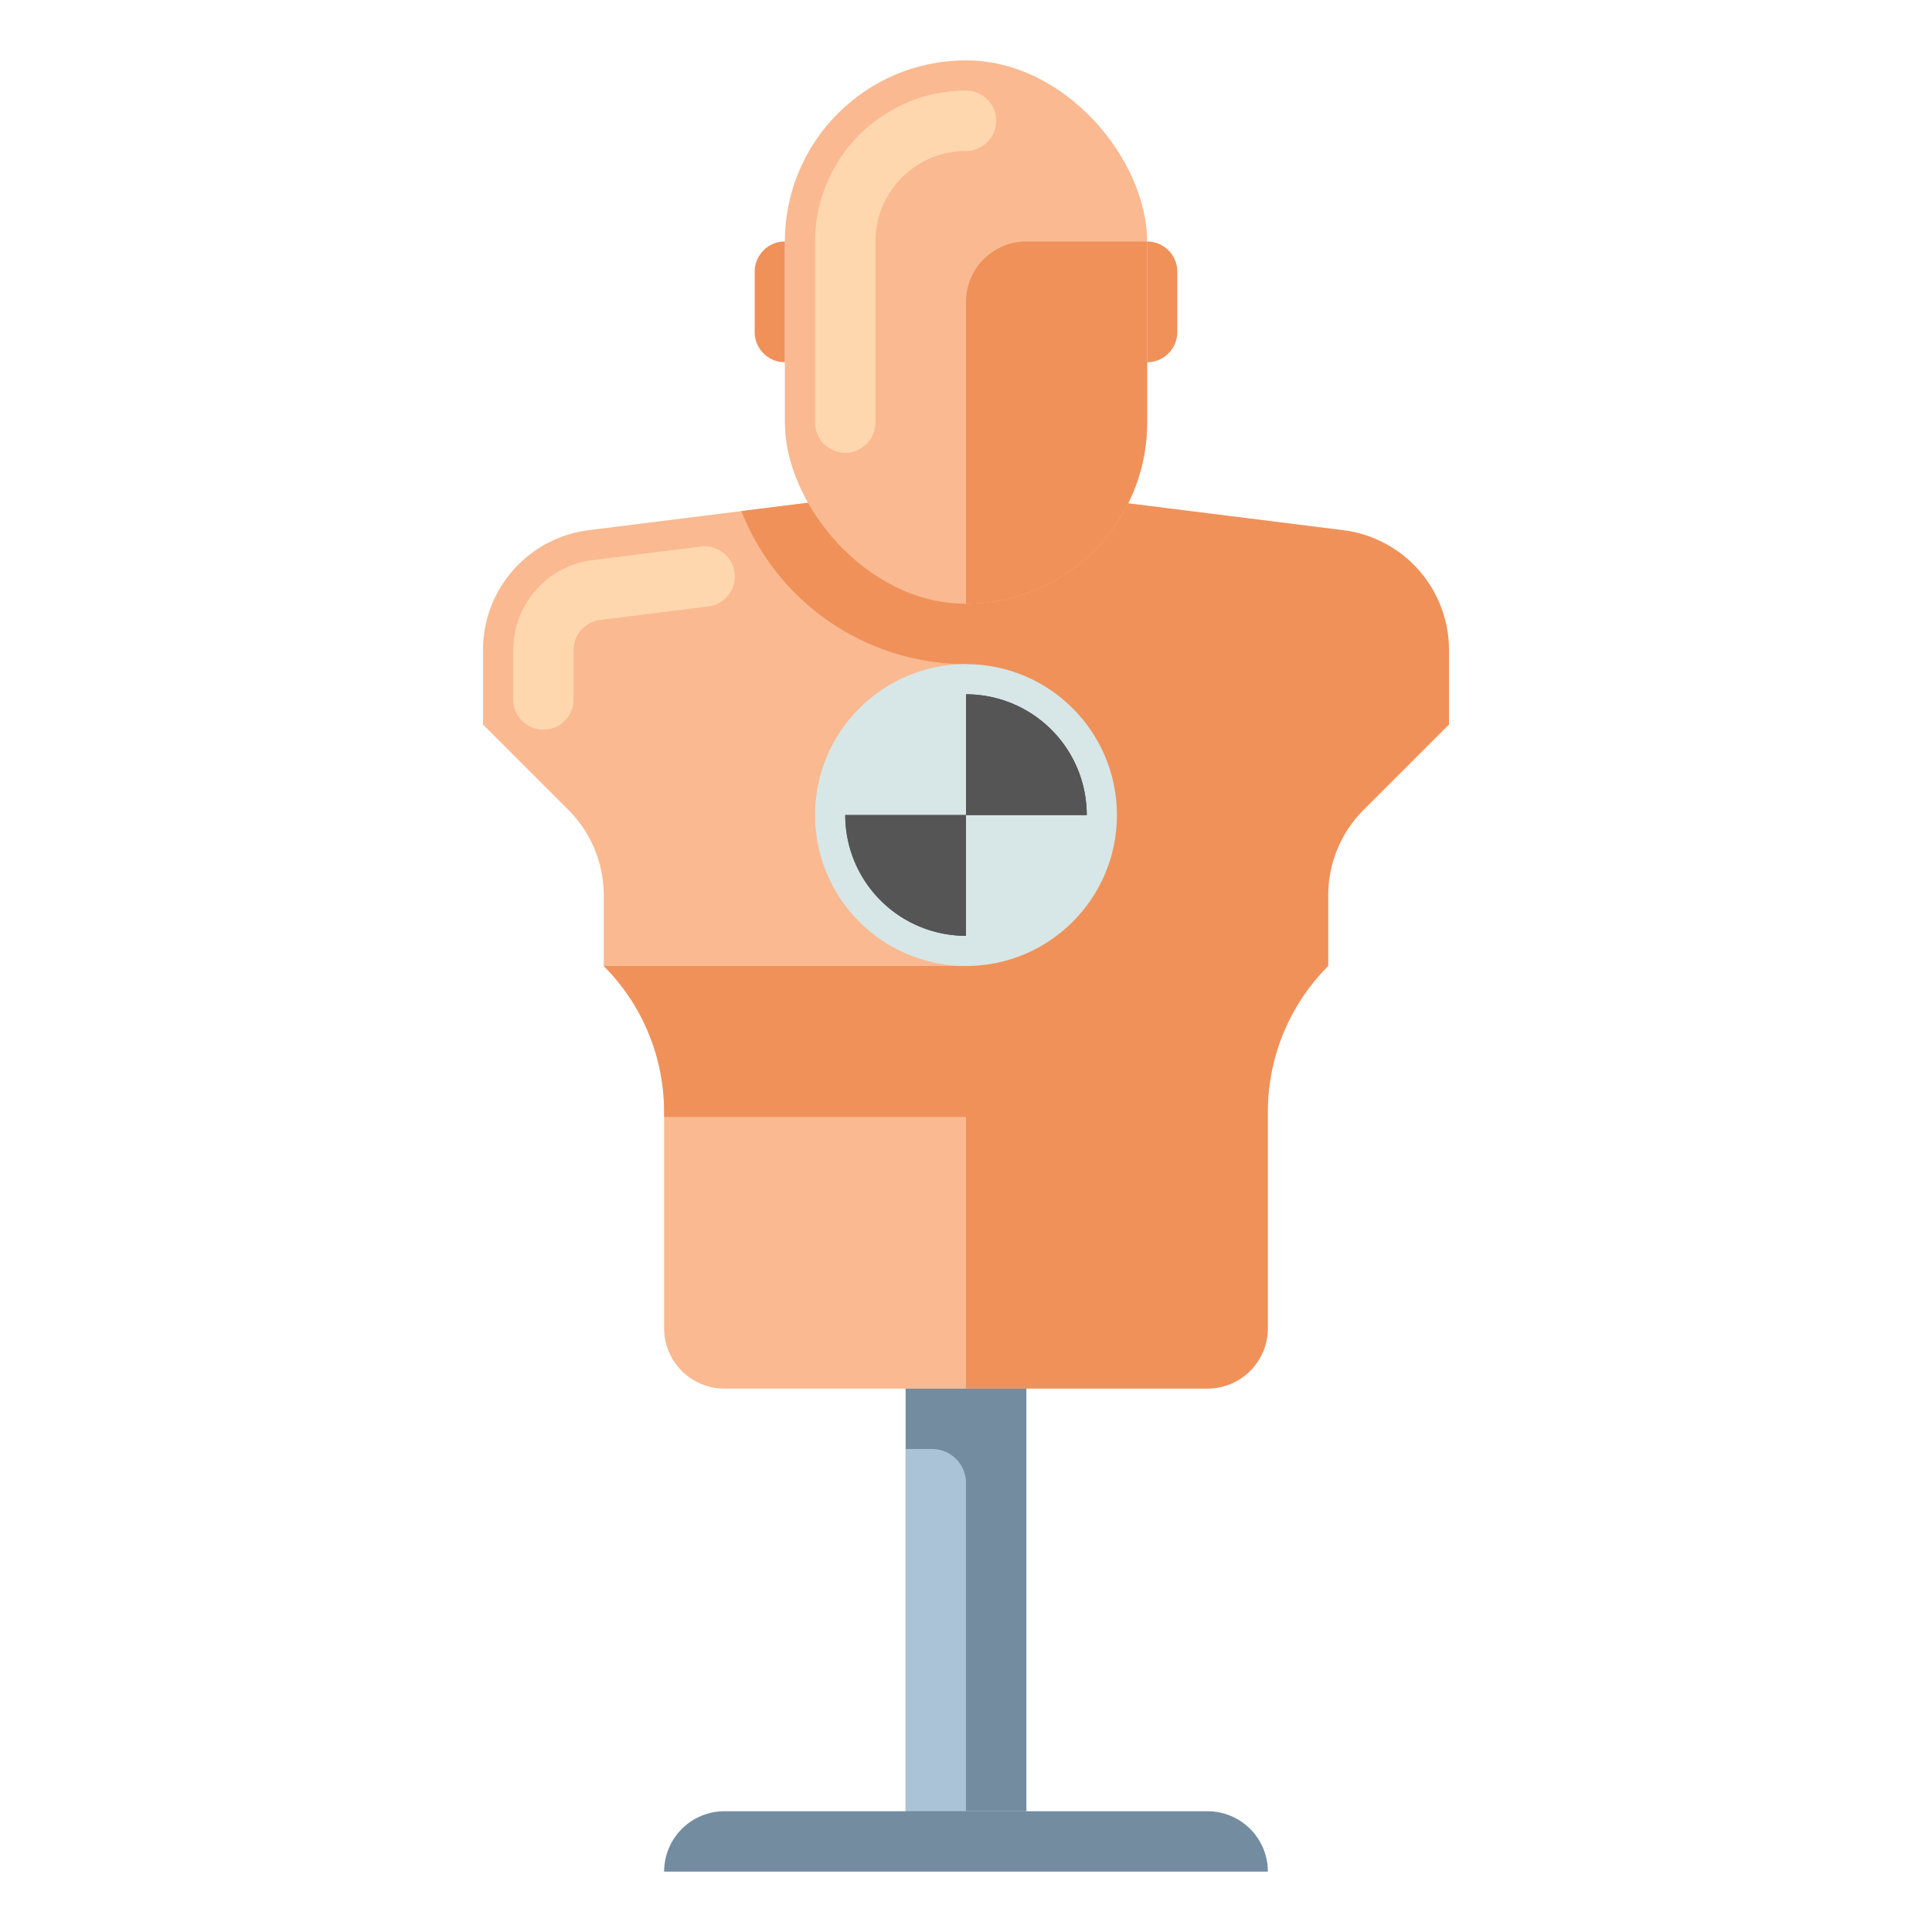 <svg xmlns="http://www.w3.org/2000/svg" viewBox="0 0 512 512"><title>70 Rage Room Icons - Expanded</title><path d="M320,368H256V128l99.969,12.5A32,32,0,0,1,384,172.249V192l-22.627,22.627A32,32,0,0,0,352,237.255V256h0a54.626,54.626,0,0,0-16,38.627V352A16,16,0,0,1,320,368Z" fill="#f0915a"/><path d="M192,368h64V128l-99.969,12.5A32,32,0,0,0,128,172.249V192l22.627,22.627A32,32,0,0,1,160,237.255V256h0a54.626,54.626,0,0,1,16,38.627V352A16,16,0,0,0,192,368Z" fill="#fab991"/><path d="M144,193.372a8,8,0,0,1-8-8V172.249a24.039,24.039,0,0,1,21.023-23.815l28.652-3.581a8,8,0,1,1,1.984,15.876l-28.651,3.582A8.012,8.012,0,0,0,152,172.249v13.123A8,8,0,0,1,144,193.372Z" fill="#ffd7af"/><path d="M196.466,135.441A64.089,64.089,0,0,0,256,176V128Z" fill="#f0915a"/><rect x="240" y="368" width="32" height="112" fill="#738ca0"/><path d="M240,384h7a9,9,0,0,1,9,9v87a0,0,0,0,1,0,0H240a0,0,0,0,1,0,0V384A0,0,0,0,1,240,384Z" fill="#aac3d7"/><path d="M192,480H320a16,16,0,0,1,16,16v0a0,0,0,0,1,0,0H176a0,0,0,0,1,0,0v0A16,16,0,0,1,192,480Z" fill="#738ca0"/><rect x="208" y="16" width="96" height="144" rx="48" ry="48" fill="#fab991"/><path d="M224,120a8,8,0,0,1-8-8V64a40.045,40.045,0,0,1,40-40,8,8,0,0,1,0,16,24.028,24.028,0,0,0-24,24v48A8,8,0,0,1,224,120Z" fill="#ffd7af"/><path d="M208,64h0a0,0,0,0,1,0,0V96a0,0,0,0,1,0,0h0a8,8,0,0,1-8-8V72A8,8,0,0,1,208,64Z" fill="#f0915a"/><path d="M312,64h0a0,0,0,0,1,0,0V96a0,0,0,0,1,0,0h0a8,8,0,0,1-8-8V72A8,8,0,0,1,312,64Z" transform="translate(616 160) rotate(-180)" fill="#f0915a"/><path d="M272,64h32a0,0,0,0,1,0,0v48a48,48,0,0,1-48,48h0a0,0,0,0,1,0,0V80A16,16,0,0,1,272,64Z" fill="#f0915a"/><path d="M160,256h96v40H176v-1.373A54.626,54.626,0,0,0,160,256Z" fill="#f0915a"/><circle cx="256" cy="216" r="40" fill="#d7e6e6"/><path d="M224,216h32v32A32,32,0,0,1,224,216Z" fill="#555"/><path d="M288,216H256V184A32,32,0,0,1,288,216Z" fill="#555"/><path d="M288,216H256V184A32,32,0,0,1,288,216Z" fill="#555"/><path d="M256,216v32a32,32,0,0,1-32-32Z" fill="#555"/></svg>